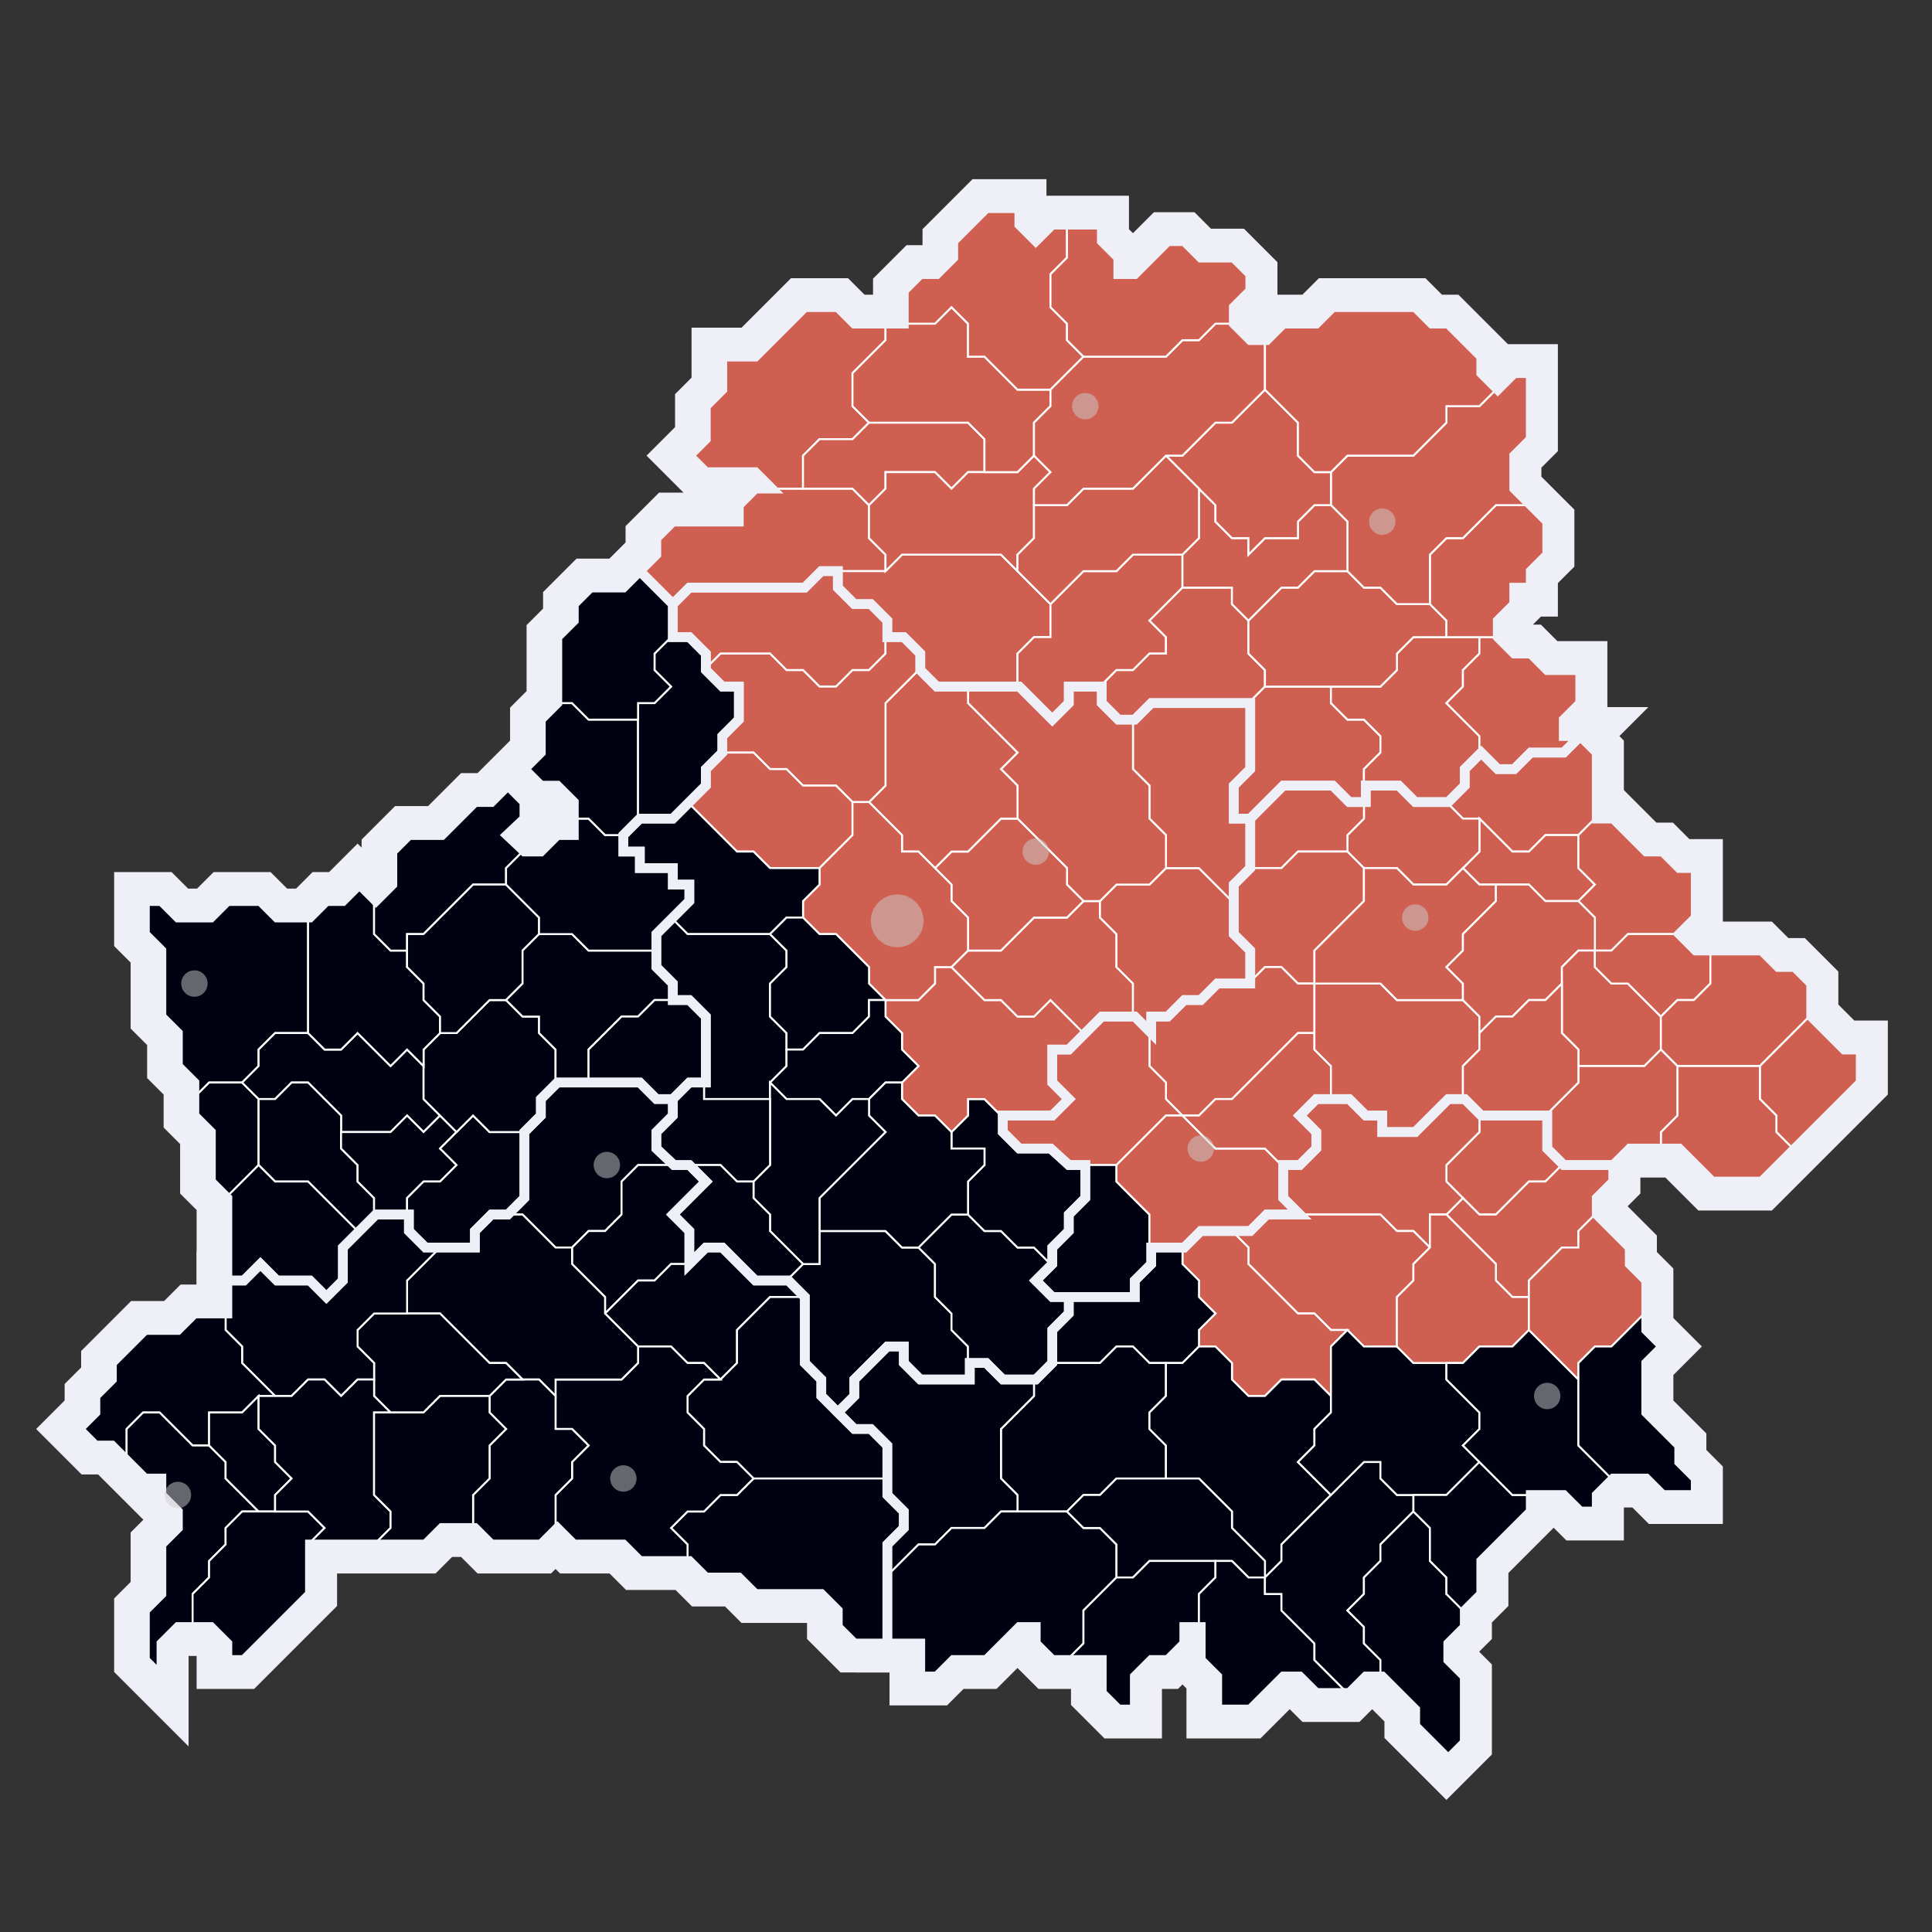 <?xml version="1.0" encoding="utf-8"?>
<!-- Generator: Adobe Illustrator 16.0.0, SVG Export Plug-In . SVG Version: 6.00 Build 0)  -->
<!DOCTYPE svg PUBLIC "-//W3C//DTD SVG 1.1//EN" "http://www.w3.org/Graphics/SVG/1.1/DTD/svg11.dtd">
<svg version="1.1" id="Belarus" xmlns="http://www.w3.org/2000/svg" xmlns:xlink="http://www.w3.org/1999/xlink" x="0px" y="0px"
	 width="1000px" height="1000px" viewBox="0 0 1000 1000" enable-background="new 0 0 1000 1000" xml:space="preserve">
<rect x="0" y="0" width="1000" height="1000" fill="#333333" stroke="none"/>
<g id="regions">
	<polygon id="hrodnenskaia-voblasts" fill="none" stroke="#EFEFF8" stroke-width="30" points="372.944,355.388 364.405,346.849 
		364.405,338.31 355.867,329.771 347.327,329.771 347.327,312.692 330.249,295.614 321.71,304.153 304.632,304.153 296.093,312.692 
		296.093,321.231 287.554,329.771 287.554,363.927 279.015,372.466 279.015,389.544 270.476,398.083 279.015,406.622 
		287.554,406.622 296.093,415.161 296.093,423.7 296.093,432.239 287.554,432.239 279.015,440.778 270.476,440.778 261.424,432.239 
		270.476,423.7 270.476,415.161 261.937,406.622 253.397,415.161 244.858,415.161 227.78,432.239 210.702,432.239 202.163,440.778 
		202.163,457.857 193.624,466.396 185.085,457.857 176.546,466.396 168.007,466.396 159.468,474.935 142.39,474.935 
		133.851,466.396 116.772,466.396 108.233,474.935 91.155,474.935 82.616,466.396 74.077,466.396 74.077,483.474 82.616,492.013 
		82.616,526.169 91.155,534.708 91.155,551.786 99.694,560.325 99.694,568.864 99.694,577.403 108.233,585.942 108.233,611.56 
		116.772,620.099 116.772,662.794 125.312,662.794 133.851,654.255 142.39,662.794 159.468,662.794 168.007,671.333 
		176.546,662.794 176.546,645.716 185.085,637.177 193.624,628.638 210.702,628.638 210.702,637.177 219.241,645.716 
		244.858,645.716 244.858,637.177 253.397,628.638 261.937,628.638 270.476,620.099 270.476,585.942 279.015,577.403 
		279.015,568.864 287.554,560.325 304.632,560.325 330.249,560.325 338.788,568.864 347.327,568.864 355.867,560.325 
		364.405,560.325 364.405,526.169 355.867,517.63 347.327,517.63 347.327,509.091 338.788,500.552 338.788,492.013 338.788,483.474 
		355.867,466.396 355.867,457.857 347.327,457.857 347.327,449.317 330.249,449.317 330.249,440.778 321.71,440.778 321.71,432.239 
		330.249,423.7 347.327,423.7 364.405,406.622 364.405,398.083 372.944,389.544 372.944,381.005 381.483,372.466 381.483,355.388 	
		"/>
	<polygon id="vitsebskaia-voblasts" fill="none" stroke="#EFEFF8" stroke-width="30" points="816.976,363.927 816.976,346.849 
		799.897,346.849 791.358,338.31 782.819,338.31 774.28,329.771 774.28,321.231 782.819,312.692 782.819,304.153 791.358,304.153 
		791.358,295.614 799.897,287.075 799.897,269.997 791.358,261.458 782.819,252.919 782.819,235.84 791.358,227.301 
		791.358,193.145 782.819,193.145 774.28,201.685 765.742,193.145 765.742,184.606 748.664,167.528 740.125,167.528 
		731.586,158.989 688.89,158.989 680.352,167.528 663.273,167.528 654.734,176.067 646.195,176.067 637.656,167.528 
		637.656,158.989 646.195,150.45 646.195,141.911 637.656,133.372 620.577,133.372 612.038,124.833 603.499,124.833 
		586.422,141.911 577.883,141.911 577.883,133.372 569.344,124.833 569.344,116.294 552.265,116.294 543.726,116.294 
		535.186,124.833 526.646,116.294 526.646,107.755 509.569,107.755 492.492,124.833 492.492,133.372 483.953,141.911 
		475.414,141.911 466.875,150.45 466.875,167.528 458.335,167.528 441.257,167.528 432.718,158.989 415.64,158.989 390.022,184.606 
		372.944,184.606 372.944,201.685 364.405,210.224 364.405,227.301 355.867,235.84 364.405,244.379 390.022,244.379 
		398.562,252.919 390.022,252.919 381.483,261.458 381.483,269.997 347.327,269.997 338.788,278.536 338.788,287.075 
		330.249,295.614 347.327,312.692 355.867,304.153 415.64,304.153 424.179,295.614 432.718,295.614 432.718,304.153 
		441.257,312.692 449.796,312.692 458.335,321.231 458.335,329.771 466.875,329.771 475.414,338.31 475.414,346.849 
		483.953,355.388 526.646,355.388 543.726,372.466 552.265,363.927 552.265,355.388 569.344,355.388 569.344,363.927 
		577.883,372.466 586.422,372.466 594.961,363.927 646.195,363.927 646.195,398.083 637.656,406.622 637.656,423.7 646.195,423.7 
		663.273,406.622 688.89,406.622 697.429,415.161 705.968,415.161 705.968,406.622 723.046,406.622 731.586,415.161 
		748.664,415.161 757.203,406.622 757.203,398.083 765.742,389.544 774.28,398.083 782.819,398.083 791.358,389.544 
		808.437,389.544 816.976,381.005 808.437,381.005 808.437,372.466 	"/>
	<polygon id="mahiliouskaia-voblasts" fill="none" stroke="#EFEFF8" stroke-width="30" points="953.601,543.247 936.523,526.169 
		936.523,509.091 927.983,500.552 919.445,500.552 910.905,492.013 885.288,492.013 876.749,492.013 868.21,483.474 
		876.749,474.935 876.749,449.317 868.21,449.317 859.671,440.778 851.133,440.778 834.054,423.7 825.516,423.7 825.516,415.161 
		825.516,389.544 816.976,381.005 808.437,389.544 791.358,389.544 782.819,398.083 774.28,398.083 765.742,389.544 
		757.203,398.083 757.203,406.622 748.664,415.161 731.586,415.161 723.046,406.622 705.968,406.622 705.968,415.161 
		697.429,415.161 688.89,406.622 663.273,406.622 646.195,423.7 646.195,449.317 637.656,457.857 637.656,483.474 646.195,492.013 
		646.195,509.091 629.116,509.091 620.577,517.63 612.038,517.63 603.499,526.169 594.961,526.169 594.961,534.708 586.422,526.169 
		569.344,526.169 552.265,543.247 543.726,543.247 543.726,560.325 552.265,568.864 543.726,577.403 518.107,577.403 
		518.107,585.942 526.646,594.481 542.872,594.481 552.265,603.021 560.804,603.021 560.804,620.099 552.265,628.638 
		552.265,637.177 543.726,645.716 543.726,654.255 535.186,662.794 543.726,671.333 586.422,671.333 586.422,662.794 
		594.961,654.255 594.961,645.716 612.038,645.716 620.577,637.177 646.195,637.177 654.734,628.638 671.813,628.638 
		663.273,620.099 663.273,603.021 671.813,603.021 680.352,594.481 680.352,585.942 671.813,577.403 680.352,568.864 
		688.89,568.864 697.429,568.864 705.968,577.403 714.507,577.403 714.507,585.942 731.586,585.942 748.664,568.864 
		757.203,568.864 765.742,577.403 799.897,577.403 799.897,594.481 808.437,603.021 834.054,603.021 842.594,594.481 
		859.671,594.481 868.21,594.481 885.288,611.56 910.905,611.56 927.983,594.481 962.14,560.325 962.14,543.247 	"/>
	<polygon id="homelskaia-voblasts" fill="none" stroke="#EFEFF8" stroke-width="30" points="868.21,756.724 868.21,748.185 
		851.133,731.105 851.133,705.489 859.671,696.95 851.133,688.411 851.133,679.872 851.133,662.794 842.594,654.255 
		842.594,645.716 825.516,628.638 825.516,620.099 834.054,611.56 834.054,603.021 808.437,603.021 799.897,594.481 
		799.897,577.403 765.742,577.403 757.203,568.864 748.664,568.864 731.586,585.942 714.507,585.942 714.507,577.403 
		705.968,577.403 697.429,568.864 680.352,568.864 671.813,577.403 680.352,585.942 680.352,594.481 671.813,603.021 
		663.273,603.021 663.273,620.099 671.813,628.638 654.734,628.638 646.195,637.177 637.656,637.177 620.577,637.177 
		612.038,645.716 594.961,645.716 594.961,654.255 586.422,662.794 586.422,671.333 552.265,671.333 552.265,679.872 
		543.726,688.411 543.726,705.489 535.186,714.028 518.107,714.028 509.569,705.489 501.03,705.489 501.03,714.028 475.414,714.028 
		466.875,705.489 466.875,696.95 458.335,696.95 441.257,714.028 441.257,722.567 432.718,731.105 441.257,739.646 449.796,739.646 
		458.335,748.185 458.335,773.802 466.875,782.341 466.875,790.88 458.335,799.419 458.335,816.496 458.335,850.653 
		475.414,850.653 475.414,867.731 483.953,867.731 492.492,859.192 509.569,859.192 526.646,842.114 535.186,842.114 
		535.186,850.653 543.726,859.192 552.265,859.192 569.344,859.192 569.344,876.271 577.883,884.81 586.422,884.81 586.422,867.731 
		594.961,859.192 603.499,859.192 612.038,850.653 612.038,842.114 620.577,842.114 620.577,859.192 629.116,867.731 
		629.116,884.81 646.195,884.81 663.273,867.731 671.813,867.731 680.352,876.271 697.429,876.271 705.968,867.731 714.507,867.731 
		731.586,884.81 731.586,893.349 748.664,910.427 757.203,901.887 757.203,867.731 748.664,859.192 748.664,850.653 
		757.203,842.114 757.203,833.575 765.742,825.035 765.742,807.958 791.358,782.341 791.358,773.802 808.437,773.802 
		816.976,782.341 825.516,782.341 825.516,773.802 834.054,765.263 851.133,765.263 859.671,773.802 876.749,773.802 
		876.749,765.263 	"/>
	<polygon id="minskaia-voblasts" fill="none" stroke="#EFEFF8" stroke-width="30" points="646.195,398.083 646.195,363.927 
		594.961,363.927 586.422,372.466 577.883,372.466 569.344,363.927 569.344,355.388 552.265,355.388 552.265,363.927 
		543.726,372.466 526.646,355.388 501.03,355.388 483.953,355.388 475.414,346.849 475.414,338.31 466.875,329.771 458.335,329.771 
		458.335,321.231 449.796,312.692 441.257,312.692 432.718,304.153 432.718,295.614 424.179,295.614 415.64,304.153 
		355.867,304.153 347.327,312.692 347.327,329.771 355.867,329.771 364.405,338.31 364.405,346.849 372.944,355.388 
		381.483,355.388 381.483,372.466 372.944,381.005 372.944,389.544 364.405,398.083 364.405,406.622 355.867,415.161 347.327,423.7 
		330.249,423.7 321.71,432.239 321.71,440.778 330.249,440.778 330.249,449.317 347.327,449.317 347.327,457.857 355.867,457.857 
		355.867,466.396 347.327,474.935 338.788,483.474 338.788,500.552 347.327,509.091 347.327,517.63 355.867,517.63 364.405,526.169 
		364.405,560.325 355.867,560.325 347.327,568.864 347.327,577.403 338.788,585.942 338.788,594.481 347.839,603.021 
		355.867,603.021 364.405,611.56 347.327,628.638 355.867,637.177 355.867,654.255 364.405,645.716 372.944,645.716 
		390.022,662.794 407.101,662.794 415.64,671.333 415.64,705.489 424.179,714.028 424.179,722.567 432.718,731.105 441.257,722.567 
		441.257,714.028 458.335,696.95 466.875,696.95 466.875,705.489 475.414,714.028 501.03,714.028 501.03,705.489 509.569,705.489 
		518.107,714.028 535.186,714.028 543.726,705.489 543.726,688.411 552.265,679.872 552.265,671.333 543.726,671.333 
		535.186,662.794 543.726,654.255 543.726,645.716 552.265,637.177 552.265,628.638 560.804,620.099 560.804,603.021 
		552.265,603.021 542.872,594.481 526.646,594.481 518.107,585.942 518.107,577.403 543.726,577.403 552.265,568.864 
		543.726,560.325 543.726,543.247 552.265,543.247 560.804,534.708 569.344,526.169 586.422,526.169 594.961,534.708 
		594.961,526.169 603.499,526.169 612.038,517.63 620.577,517.63 629.116,509.091 646.195,509.091 646.195,492.013 637.656,483.474 
		637.656,466.396 637.656,457.857 646.195,449.317 646.195,423.7 637.656,423.7 637.656,406.622 	"/>
	<polygon id="brestskaia-voblasts" fill="none" stroke="#EFEFF8" stroke-width="30" points="458.335,773.802 458.335,765.263 
		458.335,748.185 449.796,739.646 441.257,739.646 432.718,731.105 424.179,722.567 424.179,714.028 415.64,705.489 415.64,671.333 
		407.101,662.794 390.022,662.794 372.944,645.716 364.405,645.716 355.867,654.255 355.867,637.177 347.327,628.638 
		364.405,611.56 355.867,603.021 347.839,603.021 338.788,594.481 338.788,585.942 347.327,577.403 347.327,568.864 
		338.788,568.864 330.249,560.325 304.632,560.325 287.554,560.325 279.015,568.864 279.015,577.403 270.476,585.942 
		270.476,620.099 261.937,628.638 253.397,628.638 244.858,637.177 244.858,645.716 227.78,645.716 219.241,645.716 
		210.702,637.177 210.702,628.638 193.624,628.638 185.085,637.177 176.546,645.716 176.546,662.794 168.007,671.333 
		159.468,662.794 142.39,662.794 133.851,654.255 125.312,662.794 116.772,662.794 116.772,679.872 99.694,679.872 91.155,688.411 
		74.077,688.411 57,705.489 57,714.028 48.46,722.567 48.46,731.105 39.921,739.646 48.46,748.185 57,748.185 65.538,756.724 
		74.077,765.263 82.616,765.263 82.616,773.802 91.155,782.341 91.155,790.88 82.616,799.419 82.616,825.035 74.077,833.575 
		74.077,859.192 82.616,867.731 82.616,850.653 91.155,842.114 99.694,842.114 108.233,842.114 116.772,850.653 116.772,859.192 
		125.312,859.192 133.851,850.653 159.468,825.035 159.468,799.419 193.624,799.419 219.241,799.419 227.78,790.88 244.858,790.88 
		253.397,799.419 279.015,799.419 287.554,790.88 296.093,799.419 321.71,799.419 330.249,807.958 355.867,807.958 364.405,816.496 
		381.483,816.496 390.022,825.035 424.179,825.035 432.718,833.575 432.718,842.114 441.257,850.653 458.335,850.653 
		458.335,816.496 458.335,799.419 466.875,790.88 466.875,782.341 	"/>
</g>
<g id="subregions">
	<g id="hrodnenskaia-voblasts-subregions">
		<polygon id="hrodzenski-raion" fill="#000111" stroke="#FFFFFF" points="159.468,534.708 142.39,534.708 133.851,543.247 
			133.851,551.786 125.312,560.325 108.233,560.325 99.694,568.864 99.694,560.325 91.155,551.786 91.155,534.708 82.616,526.169 
			82.616,492.013 74.077,483.474 74.077,466.396 82.616,466.396 91.155,474.935 108.233,474.935 116.772,466.396 133.851,466.396 
			142.39,474.935 159.468,474.935 		"/>
		<polygon id="berastavitski-raion" fill="#000111" stroke="#FFFFFF" points="99.694,568.864 99.694,577.403 108.233,585.942 
			108.233,611.56 116.772,620.099 133.851,603.021 133.851,568.864 125.312,560.325 108.233,560.325 		"/>
		<polygon id="mastouski-raion" fill="#000111" stroke="#FFFFFF" points="133.851,568.864 142.39,568.864 150.929,560.325 
			159.468,560.325 176.546,577.403 176.546,585.942 202.163,585.942 210.702,577.403 219.241,585.942 227.78,577.403 
			219.241,568.864 219.241,551.786 210.702,543.247 202.163,551.786 185.085,534.708 176.546,543.247 168.007,543.247 
			159.468,534.708 142.39,534.708 133.851,543.247 133.851,551.786 125.312,560.325 		"/>
		<polygon id="vaukavyski-raion" fill="#000111" stroke="#FFFFFF" points="176.546,594.481 185.085,603.021 185.085,611.56 
			193.624,620.099 193.624,628.638 185.085,637.177 159.468,611.56 142.39,611.56 133.851,603.021 133.851,568.864 142.39,568.864 
			150.929,560.325 159.468,560.325 176.546,577.403 		"/>
		<polygon id="zelvenski-raion" fill="#000111" stroke="#FFFFFF" points="227.78,577.403 236.319,585.942 227.78,594.481 
			236.319,603.021 227.78,611.56 219.241,611.56 210.702,620.099 210.702,628.638 193.624,628.638 193.624,620.099 185.085,611.56 
			185.085,603.021 176.546,594.481 176.546,585.942 202.163,585.942 210.702,577.403 219.241,585.942 		"/>
		<polygon id="svislatski-raion" fill="#000111" stroke="#FFFFFF" points="116.772,620.099 116.772,662.794 125.312,662.794 
			133.851,654.255 142.39,662.794 159.468,662.794 168.007,671.333 176.546,662.794 176.546,645.716 185.085,637.177 
			159.468,611.56 142.39,611.56 133.851,603.021 		"/>
		<polygon id="slonimski-raion" fill="#000111" stroke="#FFFFFF" points="210.702,628.638 210.702,637.177 219.241,645.716 
			244.858,645.716 244.858,637.177 253.397,628.638 261.937,628.638 270.476,620.099 270.476,585.942 253.397,585.942 
			244.858,577.403 236.319,585.942 227.78,594.481 236.319,603.021 227.78,611.56 219.241,611.56 210.702,620.099 		"/>
		<polygon id="dziatlauski-raion" fill="#000111" stroke="#FFFFFF" points="270.476,585.942 279.015,577.403 279.015,568.864 
			287.554,560.325 287.554,543.247 279.015,534.708 279.015,526.169 270.476,526.169 261.937,517.63 253.397,517.63 
			236.319,534.708 227.78,534.708 219.241,543.247 219.241,551.786 219.241,568.864 227.78,577.403 236.319,585.942 
			244.858,577.403 253.397,585.942 		"/>
		<polygon id="shchuchynski-raion" fill="#000111" stroke="#FFFFFF" points="227.78,534.708 227.78,526.169 219.241,517.63 
			219.241,509.091 210.702,500.552 210.702,492.013 202.163,492.013 193.624,483.474 193.624,466.396 185.085,457.857 
			176.546,466.396 168.007,466.396 159.468,474.935 159.468,534.708 168.007,543.247 176.546,543.247 185.085,534.708 
			202.163,551.786 210.702,543.247 219.241,551.786 219.241,543.247 		"/>
		<polygon id="voranauski-raion" fill="#000111" stroke="#FFFFFF" points="193.624,466.396 202.163,457.857 202.163,440.778 
			210.702,432.239 227.78,432.239 244.858,415.161 253.397,415.161 261.937,406.622 270.476,415.161 270.476,423.7 261.424,432.239 
			270.476,440.778 261.937,449.317 261.937,457.857 244.858,457.857 219.241,483.474 210.702,483.474 210.702,492.013 
			202.163,492.013 193.624,483.474 		"/>
		<polygon id="lidski-raion" fill="#000111" stroke="#FFFFFF" points="261.937,517.63 270.476,509.091 270.476,492.013 
			279.015,483.474 279.015,474.935 261.937,457.857 244.858,457.857 219.241,483.474 210.702,483.474 210.702,492.013 
			210.702,500.552 219.241,509.091 219.241,517.63 227.78,526.169 227.78,534.708 236.319,534.708 253.397,517.63 		"/>
		<polygon id="navagrudski-raion" fill="#000111" stroke="#FFFFFF" points="287.554,560.325 304.632,560.325 304.632,543.247 
			321.71,526.169 330.249,526.169 338.788,517.63 347.327,517.63 347.327,509.091 338.788,500.552 338.788,492.013 330.249,492.013 
			304.632,492.013 296.093,483.474 279.015,483.474 270.476,492.013 270.476,509.091 261.937,517.63 270.476,526.169 
			279.015,526.169 279.015,534.708 287.554,543.247 		"/>
		<polygon id="karelitski-raion" fill="#000111" stroke="#FFFFFF" points="304.632,560.325 330.249,560.325 338.788,568.864 
			347.327,568.864 355.867,560.325 364.405,560.325 364.405,526.169 355.867,517.63 347.327,517.63 338.788,517.63 330.249,526.169 
			321.71,526.169 304.632,543.247 		"/>
		<polygon id="iueuski-raion" fill="#000111" stroke="#FFFFFF" points="270.476,440.778 279.015,440.778 287.554,432.239 
			296.093,432.239 296.093,423.7 304.632,423.7 313.171,432.239 321.71,432.239 321.71,440.778 330.249,440.778 330.249,449.317 
			347.327,449.317 347.327,457.857 355.867,457.857 355.867,466.396 338.788,483.474 338.788,492.013 304.632,492.013 
			296.093,483.474 279.015,483.474 279.015,474.935 261.937,457.857 261.937,449.317 		"/>
		<polygon id="ashmianski-raion" fill="#000111" stroke="#FFFFFF" points="321.71,432.239 330.249,423.7 330.249,372.466 
			304.632,372.466 296.093,363.927 287.554,363.927 279.015,372.466 279.015,389.544 270.476,398.083 279.015,406.622 
			287.554,406.622 296.093,415.161 296.093,423.7 304.632,423.7 313.171,432.239 		"/>
		<polygon id="smargonski-raion" fill="#000111" stroke="#FFFFFF" points="330.249,423.7 347.327,423.7 364.405,406.622 
			364.405,398.083 372.944,389.544 372.944,381.005 381.483,372.466 381.483,355.388 372.944,355.388 364.405,346.849 
			364.405,338.31 355.867,329.771 347.327,329.771 338.788,338.31 338.788,346.849 347.327,355.388 338.788,363.927 
			330.249,363.927 330.249,372.466 		"/>
		<polygon id="astravetski-raion" fill="#000111" stroke="#FFFFFF" points="347.327,329.771 347.327,312.692 330.249,295.614 
			321.71,304.153 304.632,304.153 296.093,312.692 296.093,321.231 287.554,329.771 287.554,363.927 296.093,363.927 
			304.632,372.466 330.249,372.466 330.249,363.927 338.788,363.927 347.327,355.388 338.788,346.849 338.788,338.31 		"/>
	</g>
	<g id="vitsebskaia-voblasts-subregions">
		<polygon id="pastauski-raion" fill="#CF6051" stroke="#FFFFFF" points="330.249,295.614 338.788,287.075 338.788,278.536 
			347.327,269.997 381.483,269.997 381.483,261.458 390.022,252.919 441.257,252.919 449.796,261.458 449.796,278.536 
			458.335,287.075 458.335,295.614 432.718,295.614 424.179,295.614 415.64,304.153 355.867,304.153 347.327,312.692 		"/>
		<polygon id="braslauski-raion" fill="#CF6051" stroke="#FFFFFF" points="398.562,252.919 390.022,244.379 364.405,244.379 
			355.867,235.84 364.405,227.301 364.405,210.224 372.944,201.685 372.944,184.606 390.022,184.606 415.64,158.989 
			432.718,158.989 441.257,167.528 458.335,167.528 458.335,176.067 441.257,193.145 441.257,210.224 449.796,218.763 
			441.257,227.301 424.179,227.301 415.64,235.84 415.64,252.919 		"/>
		<polygon id="sharkaushchynski-raion" fill="#CF6051" stroke="#FFFFFF" points="449.796,218.763 501.03,218.763 509.569,227.301 
			509.569,244.379 501.03,244.379 492.492,252.919 483.953,244.379 458.335,244.379 458.335,252.919 449.796,261.458 
			441.257,252.919 415.64,252.919 415.64,235.84 424.179,227.301 441.257,227.301 		"/>
		<polygon id="dokshytski-raion" fill="#CF6051" stroke="#FFFFFF" points="432.718,295.614 432.718,304.153 441.257,312.692 
			449.796,312.692 458.335,321.231 458.335,329.771 466.875,329.771 475.414,338.31 475.414,346.849 483.953,355.388 
			526.646,355.388 526.646,338.31 535.186,329.771 543.726,329.771 543.726,312.692 518.107,287.075 466.875,287.075 
			458.335,295.614 		"/>
		<polygon id="hlybotski-raion" fill="#CF6051" stroke="#FFFFFF" points="526.646,295.614 526.646,287.075 535.186,278.536 
			535.186,252.919 543.726,244.379 535.186,235.84 526.646,244.379 509.569,244.379 501.03,244.379 492.492,252.919 
			483.953,244.379 458.335,244.379 458.335,252.919 449.796,261.458 449.796,278.536 458.335,287.075 458.335,295.614 
			466.875,287.075 518.107,287.075 		"/>
		<polygon id="miorski-raion" fill="#CF6051" stroke="#FFFFFF" points="535.186,235.84 535.186,218.763 543.726,210.224 
			543.726,201.685 526.646,201.685 509.569,184.606 501.03,184.606 501.03,167.528 492.492,158.989 483.953,167.528 
			466.875,167.528 466.875,167.528 458.335,167.528 458.335,176.067 441.257,193.145 441.257,210.224 449.796,218.763 
			501.03,218.763 509.569,227.301 509.569,244.379 526.646,244.379 		"/>
		<polygon id="verhniadzvinski-raion" fill="#CF6051" stroke="#FFFFFF" points="501.03,184.606 509.569,184.606 526.646,201.685 
			543.726,201.685 560.804,184.606 552.265,176.067 552.265,167.528 543.726,158.989 543.726,141.911 552.265,133.372 
			552.265,116.294 543.726,116.294 535.186,124.833 526.646,116.294 526.646,107.755 509.569,107.755 492.492,124.833 
			492.492,133.372 483.953,141.911 475.414,141.911 466.875,150.45 466.875,167.528 483.953,167.528 492.492,158.989 
			501.03,167.528 		"/>
		<polygon id="lepelski-raion" fill="#CF6051" stroke="#FFFFFF" points="526.646,355.388 543.726,372.466 552.265,363.927 
			552.265,355.388 569.344,355.388 577.883,346.849 586.422,346.849 594.961,338.31 603.499,338.31 603.499,329.771 
			594.961,321.231 612.038,304.153 612.038,287.075 594.961,287.075 586.422,287.075 577.883,295.614 560.804,295.614 
			543.726,312.692 543.726,329.771 535.186,329.771 526.646,338.31 		"/>
		<polygon id="chashnitski-raion" fill="#CF6051" stroke="#FFFFFF" points="569.344,355.388 569.344,363.927 577.883,372.466 
			586.422,372.466 594.961,363.927 646.195,363.927 654.734,355.388 654.734,346.849 646.195,338.31 646.195,321.231 
			637.656,312.692 637.656,304.153 612.038,304.153 594.961,321.231 603.499,329.771 603.499,338.31 594.961,338.31 
			586.422,346.849 577.883,346.849 		"/>
		<polygon id="talachynski-raion" fill="#CF6051" stroke="#FFFFFF" points="646.195,363.927 646.195,398.083 637.656,406.622 
			637.656,423.7 646.195,423.7 663.273,406.622 688.89,406.622 697.429,415.161 705.968,415.161 705.968,398.083 714.507,389.544 
			714.507,381.005 705.968,372.466 697.429,372.466 688.89,363.927 688.89,355.388 654.734,355.388 		"/>
		<polygon id="arshanski-raion" fill="#CF6051" stroke="#FFFFFF" points="705.968,406.622 723.046,406.622 731.586,415.161 
			748.664,415.161 757.203,406.622 757.203,398.083 765.742,389.544 765.742,381.005 748.664,363.927 757.203,355.388 
			757.203,346.849 765.742,338.31 765.742,329.771 748.664,329.771 731.586,329.771 723.046,338.31 723.046,346.849 
			714.507,355.388 688.89,355.388 688.89,363.927 697.429,372.466 705.968,372.466 714.507,381.005 714.507,389.544 
			705.968,398.083 		"/>
		<polygon id="dubrovenski-raion" fill="#CF6051" stroke="#FFFFFF" points="765.742,389.544 774.28,398.083 782.819,398.083 
			791.358,389.544 808.437,389.544 816.976,381.005 808.437,381.005 808.437,372.466 816.976,363.927 816.976,346.849 
			799.897,346.849 791.358,338.31 782.819,338.31 774.28,329.771 765.742,329.771 765.742,338.31 757.203,346.849 757.203,355.388 
			748.664,363.927 765.742,381.005 		"/>
		<polygon id="sennenski-raion" fill="#CF6051" stroke="#FFFFFF" points="646.195,321.231 663.273,304.153 671.813,304.153 
			680.352,295.614 697.429,295.614 705.968,304.153 714.507,304.153 723.046,312.692 740.125,312.692 748.664,321.231 
			748.664,329.771 731.586,329.771 723.046,338.31 723.046,346.849 714.507,355.388 688.89,355.388 654.734,355.388 
			654.734,346.849 646.195,338.31 		"/>
		<polygon id="lioznenski-raion" fill="#CF6051" stroke="#FFFFFF" points="774.28,329.771 774.28,321.231 782.819,312.692 
			782.819,304.153 791.358,304.153 791.358,295.614 799.897,287.075 799.897,269.997 791.358,261.458 774.28,261.458 
			757.203,278.536 748.664,278.536 740.125,287.075 740.125,312.692 748.664,321.231 748.664,329.771 		"/>
		<polygon id="vitsebski-raion" fill="#CF6051" stroke="#FFFFFF" points="791.358,261.458 782.819,252.919 782.819,235.84 
			791.358,227.301 791.358,193.145 782.819,193.145 774.28,201.685 765.742,210.224 748.664,210.224 748.664,218.763 
			731.586,235.84 697.429,235.84 688.89,244.379 688.89,261.458 697.429,269.997 697.429,295.614 705.968,304.153 714.507,304.153 
			723.046,312.692 740.125,312.692 740.125,287.075 748.664,278.536 757.203,278.536 774.28,261.458 		"/>
		<polygon id="beshankovitski-raion" fill="#CF6051" stroke="#FFFFFF" points="688.89,261.458 680.352,261.458 671.813,269.997 
			671.813,278.536 654.734,278.536 646.195,287.075 646.195,278.536 637.656,278.536 629.116,269.997 629.116,261.458 
			620.577,252.919 620.577,278.536 612.038,287.075 612.038,304.153 637.656,304.153 637.656,312.692 646.195,321.231 
			663.273,304.153 671.813,304.153 680.352,295.614 697.429,295.614 697.429,269.997 		"/>
		<polygon id="shumilinski-raion" fill="#CF6051" stroke="#FFFFFF" points="688.89,244.379 680.352,244.379 671.813,235.84 
			671.813,218.763 654.734,201.685 637.656,218.763 629.116,218.763 612.038,235.84 603.499,235.84 620.577,252.919 
			629.116,261.458 629.116,269.997 637.656,278.536 646.195,278.536 646.195,287.075 654.734,278.536 671.813,278.536 
			671.813,269.997 680.352,261.458 688.89,261.458 		"/>
		<polygon id="ushatski-raion" fill="#CF6051" stroke="#FFFFFF" points="603.499,235.84 586.422,252.919 560.804,252.919 
			552.265,261.458 535.186,261.458 535.186,278.536 526.646,287.075 526.646,295.614 543.726,312.692 560.804,295.614 
			577.883,295.614 586.422,287.075 612.038,287.075 620.577,278.536 620.577,252.919 		"/>
		<polygon id="polatski-raion" fill="#CF6051" stroke="#FFFFFF" points="654.734,201.685 654.734,176.067 646.195,176.067 
			637.656,167.528 629.116,167.528 620.577,176.067 612.038,176.067 603.499,184.606 560.804,184.606 543.726,201.685 
			543.726,210.224 535.186,218.763 535.186,235.84 543.726,244.379 535.186,252.919 535.186,261.458 552.265,261.458 
			560.804,252.919 586.422,252.919 603.499,235.84 612.038,235.84 629.116,218.763 637.656,218.763 		"/>
		<polygon id="haradotski-raion" fill="#CF6051" stroke="#FFFFFF" points="774.28,201.685 765.742,193.145 765.742,184.606 
			748.664,167.528 740.125,167.528 731.586,158.989 688.89,158.989 680.352,167.528 663.273,167.528 654.734,176.067 
			654.734,201.685 671.813,218.763 671.813,235.84 680.352,244.379 688.89,244.379 697.429,235.84 731.586,235.84 748.664,218.763 
			748.664,210.224 765.742,210.224 		"/>
		<polygon id="rasonski-raion" fill="#CF6051" stroke="#FFFFFF" points="637.656,167.528 637.656,158.989 646.195,150.45 
			646.195,141.911 637.656,133.372 620.577,133.372 612.038,124.833 603.499,124.833 586.422,141.911 577.883,141.911 
			577.883,133.372 569.344,124.833 569.344,116.294 552.265,116.294 552.265,133.372 543.726,141.911 543.726,158.989 
			552.265,167.528 552.265,176.067 560.804,184.606 603.499,184.606 612.038,176.067 620.577,176.067 629.116,167.528 		"/>
	</g>
	<g id="mahiliouskaia-voblasts-subregions">
		<polygon id="horatski-raion" fill="#CF6051" stroke="#FFFFFF" points="816.976,381.005 825.516,389.544 825.516,415.161 
			825.516,423.7 816.976,432.239 799.897,432.239 791.358,440.778 782.819,440.778 774.28,432.239 765.742,423.7 757.203,423.7 
			748.664,415.161 757.203,406.622 757.203,398.083 765.742,389.544 774.28,398.083 782.819,398.083 791.358,389.544 
			808.437,389.544 		"/>
		<polygon id="drybinski-raion" fill="#CF6051" stroke="#FFFFFF" points="816.976,432.239 816.976,449.317 825.516,457.857 
			816.976,466.396 799.897,466.396 791.358,457.857 765.742,457.857 757.203,449.317 765.742,440.778 765.742,423.7 
			782.819,440.778 791.358,440.778 799.897,432.239 		"/>
		<polygon id="mstsislauski-raion" fill="#CF6051" stroke="#FFFFFF" points="816.976,466.396 825.516,474.935 825.516,492.013 
			834.054,492.013 842.594,483.474 868.21,483.474 876.749,474.935 876.749,449.317 868.21,449.317 859.671,440.778 
			851.133,440.778 834.054,423.7 825.516,423.7 816.976,432.239 816.976,449.317 825.516,457.857 		"/>
		<polygon id="shklouski-raion" fill="#CF6051" stroke="#FFFFFF" points="705.968,415.161 705.968,423.7 697.429,432.239 
			697.429,440.778 705.968,449.317 723.046,449.317 731.586,457.857 748.664,457.857 757.203,449.317 765.742,440.778 
			765.742,423.7 757.203,423.7 748.664,415.161 731.586,415.161 723.046,406.622 705.968,406.622 		"/>
		<polygon id="kruhlianski-raion" fill="#CF6051" stroke="#FFFFFF" points="697.429,440.778 671.813,440.778 663.273,449.317 
			646.195,449.317 646.195,423.7 663.273,406.622 688.89,406.622 697.429,415.161 705.968,415.161 705.968,423.7 697.429,432.239 		
			"/>
		<polygon id="bialynitski-raion" fill="#CF6051" stroke="#FFFFFF" points="646.195,449.317 637.656,457.857 637.656,483.474 
			646.195,492.013 646.195,509.091 654.734,500.552 663.273,500.552 671.813,509.091 680.352,509.091 680.352,492.013 
			705.968,466.396 705.968,449.317 697.429,440.778 671.813,440.778 663.273,449.317 		"/>
		<polygon id="klichauski-raion" fill="#CF6051" stroke="#FFFFFF" points="646.195,509.091 629.116,509.091 620.577,517.63 
			612.038,517.63 603.499,526.169 594.961,526.169 594.961,551.786 603.499,560.325 603.499,568.864 612.038,577.403 
			620.577,577.403 629.116,568.864 637.656,568.864 671.813,534.708 680.352,534.708 680.352,509.091 671.813,509.091 
			663.273,500.552 654.734,500.552 		"/>
		<polygon id="asipovitski-raion" fill="#CF6051" stroke="#FFFFFF" points="594.961,551.786 594.961,534.708 586.422,526.169 
			569.344,526.169 552.265,543.247 543.726,543.247 543.726,560.325 552.265,568.864 543.726,577.403 518.107,577.403 
			518.107,585.942 526.646,594.481 542.872,594.481 552.265,603.021 577.883,603.021 603.499,577.403 612.038,577.403 
			603.499,568.864 603.499,560.325 		"/>
		<polygon id="hluski-raion" fill="#000111" stroke="#FFFFFF" points="560.804,603.021 560.804,620.099 552.265,628.638 
			552.265,637.177 543.726,645.716 543.726,654.255 535.186,662.794 543.726,671.333 586.422,671.333 586.422,662.794 
			594.961,654.255 594.961,645.716 594.961,628.638 577.883,611.56 577.883,603.021 		"/>
		<polygon id="babruiski-raion" fill="#CF6051" stroke="#FFFFFF" points="594.961,645.716 612.038,645.716 620.577,637.177 
			646.195,637.177 654.734,628.638 671.813,628.638 663.273,620.099 663.273,603.021 654.734,594.481 629.116,594.481 
			612.038,577.403 603.499,577.403 577.883,603.021 577.883,611.56 594.961,628.638 		"/>
		<polygon id="kirauski-raion" fill="#CF6051" stroke="#FFFFFF" points="663.273,603.021 671.813,603.021 680.352,594.481 
			680.352,585.942 671.813,577.403 680.352,568.864 688.89,568.864 688.89,551.786 680.352,543.247 680.352,534.708 
			671.813,534.708 637.656,568.864 629.116,568.864 620.577,577.403 612.038,577.403 629.116,594.481 654.734,594.481 		"/>
		<polygon id="byhauski-raion" fill="#CF6051" stroke="#FFFFFF" points="688.89,568.864 697.429,568.864 705.968,577.403 
			714.507,577.403 714.507,585.942 731.586,585.942 748.664,568.864 757.203,568.864 757.203,551.786 765.742,543.247 
			765.742,526.169 757.203,517.63 723.046,517.63 714.507,509.091 680.352,509.091 680.352,543.247 688.89,551.786 		"/>
		<polygon id="mahiliouski-raion" fill="#CF6051" stroke="#FFFFFF" points="757.203,517.63 757.203,509.091 748.664,500.552 
			757.203,492.013 757.203,483.474 765.742,474.935 774.28,466.396 774.28,457.857 765.742,457.857 757.203,449.317 
			748.664,457.857 731.586,457.857 723.046,449.317 705.968,449.317 705.968,466.396 680.352,492.013 680.352,509.091 
			714.507,509.091 723.046,517.63 		"/>
		<polygon id="chavuski-raion" fill="#CF6051" stroke="#FFFFFF" points="825.516,492.013 816.976,492.013 808.437,500.552 
			808.437,509.091 799.897,517.63 791.358,517.63 782.819,526.169 774.28,526.169 765.742,534.708 765.742,526.169 757.203,517.63 
			757.203,509.091 748.664,500.552 757.203,492.013 757.203,483.474 774.28,466.396 774.28,457.857 791.358,457.857 
			799.897,466.396 816.976,466.396 825.516,474.935 		"/>
		<polygon id="cherykauski-raion" fill="#CF6051" stroke="#FFFFFF" points="808.437,509.091 808.437,534.708 816.976,543.247 
			816.976,551.786 851.133,551.786 859.671,543.247 859.671,526.169 842.594,509.091 834.054,509.091 825.516,500.552 
			825.516,492.013 816.976,492.013 808.437,500.552 		"/>
		<polygon id="krychauski-raion" fill="#CF6051" stroke="#FFFFFF" points="859.671,526.169 868.21,517.63 876.749,517.63 
			885.288,509.091 885.288,492.013 876.749,492.013 868.21,483.474 842.594,483.474 834.054,492.013 825.516,492.013 
			825.516,500.552 834.054,509.091 842.594,509.091 		"/>
		<polygon id="klimavitski-raion" fill="#CF6051" stroke="#FFFFFF" points="885.288,492.013 910.905,492.013 919.445,500.552 
			927.983,500.552 936.523,509.091 936.523,526.169 910.905,551.786 868.21,551.786 859.671,543.247 859.671,526.169 868.21,517.63 
			876.749,517.63 885.288,509.091 		"/>
		<polygon id="khotsimski-raion" fill="#CF6051" stroke="#FFFFFF" points="936.523,526.169 953.601,543.247 962.14,543.247 
			962.14,560.325 927.983,594.481 919.445,585.942 919.445,577.403 910.905,568.864 910.905,551.786 		"/>
		<polygon id="kastsiukovitski-raion" fill="#CF6051" stroke="#FFFFFF" points="927.983,594.481 910.905,611.56 885.288,611.56 
			868.21,594.481 859.671,594.481 859.671,585.942 868.21,577.403 868.21,551.786 910.905,551.786 910.905,568.864 919.445,577.403 
			919.445,585.942 		"/>
		<polygon id="krasnapolski-raion" fill="#CF6051" stroke="#FFFFFF" points="859.671,594.481 842.594,594.481 834.054,603.021 
			808.437,603.021 799.897,594.481 799.897,577.403 816.976,560.325 816.976,551.786 851.133,551.786 859.671,543.247 
			868.21,551.786 868.21,577.403 859.671,585.942 		"/>
		<polygon id="slauharadski-raion" fill="#CF6051" stroke="#FFFFFF" points="799.897,577.403 765.742,577.403 757.203,568.864 
			757.203,551.786 765.742,543.247 765.742,534.708 774.28,526.169 782.819,526.169 791.358,517.63 799.897,517.63 808.437,509.091 
			808.437,534.708 816.976,543.247 816.976,551.786 816.976,560.325 		"/>
	</g>
	<g id="homelskaia-voblasts-subregions">
		<polygon id="karmianski-raion" fill="#CF6051" stroke="#FFFFFF" points="808.437,603.021 799.897,611.56 791.358,611.56 
			774.28,628.638 765.742,628.638 757.203,620.099 748.664,611.56 748.664,603.021 765.742,585.942 765.742,577.403 
			799.897,577.403 799.897,594.481 		"/>
		<polygon id="chacherski-raion" fill="#CF6051" stroke="#FFFFFF" points="834.054,603.021 834.054,611.56 825.516,620.099 
			825.516,628.638 816.976,637.177 816.976,645.716 808.437,645.716 791.358,662.794 791.358,671.333 782.819,671.333 
			774.28,662.794 774.28,654.255 748.664,628.638 757.203,620.099 765.742,628.638 774.28,628.638 791.358,611.56 799.897,611.56 
			808.437,603.021 		"/>
		<polygon id="rahachouski-raion" fill="#CF6051" stroke="#FFFFFF" points="748.664,628.638 740.125,628.638 740.125,645.716 
			731.586,637.177 723.046,637.177 714.507,628.638 671.813,628.638 663.273,620.099 663.273,603.021 671.813,603.021 
			680.352,594.481 680.352,585.942 671.813,577.403 680.352,568.864 697.429,568.864 705.968,577.403 714.507,577.403 
			714.507,585.942 731.586,585.942 748.664,568.864 757.203,568.864 765.742,577.403 765.742,585.942 748.664,603.021 
			748.664,611.56 757.203,620.099 		"/>
		<polygon id="zhlobinski-raion" fill="#CF6051" stroke="#FFFFFF" points="740.125,645.716 731.586,654.255 731.586,662.794 
			723.046,671.333 723.046,696.95 705.968,696.95 697.429,688.411 688.89,688.411 680.352,679.872 671.813,679.872 646.195,654.255 
			646.195,645.716 637.656,637.177 646.195,637.177 654.734,628.638 714.507,628.638 723.046,637.177 731.586,637.177 		"/>
		<polygon id="svetlahorski-raion" fill="#CF6051" stroke="#FFFFFF" points="697.429,688.411 688.89,696.95 688.89,722.567 
			680.352,714.028 663.273,714.028 654.734,722.567 646.195,722.567 637.656,714.028 637.656,705.489 629.116,696.95 
			620.577,696.95 620.577,688.411 629.116,679.872 620.577,671.333 620.577,662.794 612.038,654.255 612.038,645.716 
			620.577,637.177 637.656,637.177 646.195,645.716 646.195,654.255 671.813,679.872 680.352,679.872 688.89,688.411 		"/>
		<polygon id="aktsiabrski-raion" fill="#000111" stroke="#FFFFFF" points="620.577,696.95 612.038,705.489 594.961,705.489 
			586.422,696.95 577.883,696.95 569.344,705.489 543.726,705.489 543.726,688.411 552.265,679.872 552.265,671.333 
			586.422,671.333 586.422,662.794 594.961,654.255 594.961,645.716 612.038,645.716 612.038,654.255 620.577,662.794 
			620.577,671.333 629.116,679.872 620.577,688.411 		"/>
		<polygon id="petrykauski-raion" fill="#000111" stroke="#FFFFFF" points="543.726,705.489 535.186,714.028 535.186,722.567 
			518.107,739.646 518.107,765.263 526.646,773.802 526.646,782.341 552.265,782.341 560.804,773.802 569.344,773.802 
			577.883,765.263 603.499,765.263 603.499,748.185 594.961,739.646 594.961,731.105 603.499,722.567 603.499,705.489 
			594.961,705.489 586.422,696.95 577.883,696.95 569.344,705.489 		"/>
		<polygon id="zhytkavitski-raion" fill="#000111" stroke="#FFFFFF" points="535.186,714.028 518.107,714.028 509.569,705.489 
			501.03,705.489 501.03,714.028 475.414,714.028 466.875,705.489 466.875,696.95 458.335,696.95 441.257,714.028 441.257,722.567 
			432.718,731.105 441.257,739.646 449.796,739.646 458.335,748.185 458.335,773.802 466.875,782.341 466.875,790.88 
			458.335,799.419 458.335,816.496 475.414,799.419 483.953,799.419 492.492,790.88 509.569,790.88 518.107,782.341 
			526.646,782.341 526.646,773.802 518.107,765.263 518.107,739.646 535.186,722.567 		"/>
		<polygon id="lelchytski-raion" fill="#000111" stroke="#FFFFFF" points="458.335,816.496 458.335,850.653 475.414,850.653 
			475.414,867.731 483.953,867.731 492.492,859.192 509.569,859.192 526.646,842.114 535.186,842.114 535.186,850.653 
			543.726,859.192 552.265,859.192 560.804,850.653 560.804,833.575 577.883,816.496 577.883,799.419 569.344,790.88 
			560.804,790.88 552.265,782.341 518.107,782.341 509.569,790.88 492.492,790.88 483.953,799.419 475.414,799.419 		"/>
		<polygon id="kalinkavitski-raion" fill="#000111" stroke="#FFFFFF" points="654.734,816.496 663.273,807.958 663.273,799.419 
			688.89,773.802 671.813,756.724 680.352,748.185 680.352,739.646 688.89,731.105 688.89,722.567 680.352,714.028 663.273,714.028 
			654.734,722.567 646.195,722.567 637.656,714.028 637.656,705.489 629.116,696.95 620.577,696.95 612.038,705.489 
			603.499,705.489 603.499,722.567 594.961,731.105 594.961,739.646 603.499,748.185 603.499,765.263 620.577,765.263 
			637.656,782.341 637.656,790.88 654.734,807.958 		"/>
		<polygon id="mazyrski-raion" fill="#000111" stroke="#FFFFFF" points="577.883,816.496 586.422,816.496 594.961,807.958 
			629.116,807.958 637.656,807.958 646.195,816.496 654.734,816.496 654.734,807.958 637.656,790.88 637.656,782.341 
			620.577,765.263 603.499,765.263 577.883,765.263 569.344,773.802 560.804,773.802 552.265,782.341 560.804,790.88 
			569.344,790.88 577.883,799.419 		"/>
		<polygon id="elski-raion" fill="#000111" stroke="#FFFFFF" points="629.116,807.958 629.116,816.496 620.577,825.035 
			620.577,842.114 612.038,842.114 612.038,850.653 603.499,859.192 594.961,859.192 586.422,867.731 586.422,884.81 
			577.883,884.81 569.344,876.271 569.344,859.192 552.265,859.192 560.804,850.653 560.804,833.575 577.883,816.496 
			586.422,816.496 594.961,807.958 		"/>
		<polygon id="naraulianski-raion" fill="#000111" stroke="#FFFFFF" points="620.577,842.114 620.577,859.192 629.116,867.731 
			629.116,884.81 646.195,884.81 663.273,867.731 671.813,867.731 680.352,876.271 697.429,876.271 680.352,859.192 
			680.352,850.653 663.273,833.575 663.273,825.035 654.734,825.035 654.734,816.496 646.195,816.496 637.656,807.958 
			629.116,807.958 629.116,816.496 620.577,825.035 		"/>
		<polygon id="khoinitski-raion" fill="#000111" stroke="#FFFFFF" points="697.429,876.271 705.968,867.731 714.507,867.731 
			714.507,859.192 705.968,850.653 705.968,842.114 697.429,833.575 705.968,825.035 705.968,816.496 714.507,807.958 
			714.507,799.419 731.586,782.341 731.586,773.802 723.046,773.802 714.507,765.263 714.507,756.724 705.968,756.724 
			688.89,773.802 663.273,799.419 663.273,807.958 654.734,816.496 654.734,825.035 663.273,825.035 663.273,833.575 
			680.352,850.653 680.352,859.192 		"/>
		<polygon id="brahinski-raion" fill="#000111" stroke="#FFFFFF" points="714.507,867.731 731.586,884.81 731.586,893.349 
			748.664,910.427 757.203,901.887 757.203,867.731 748.664,859.192 748.664,850.653 757.203,842.114 757.203,833.575 
			748.664,825.035 748.664,816.496 740.125,807.958 740.125,790.88 731.586,782.341 714.507,799.419 714.507,807.958 
			705.968,816.496 705.968,825.035 697.429,833.575 705.968,842.114 705.968,850.653 714.507,859.192 		"/>
		<polygon id="rechytski-raion" fill="#000111" stroke="#FFFFFF" points="731.586,773.802 748.664,773.802 765.742,756.724 
			757.203,748.185 765.742,739.646 765.742,731.105 748.664,714.028 748.664,705.489 731.586,705.489 723.046,696.95 
			705.968,696.95 697.429,688.411 688.89,696.95 688.89,731.105 680.352,739.646 680.352,748.185 671.813,756.724 688.89,773.802 
			705.968,756.724 714.507,756.724 714.507,765.263 723.046,773.802 		"/>
		<polygon id="loeuski-raion" fill="#000111" stroke="#FFFFFF" points="757.203,833.575 765.742,825.035 765.742,807.958 
			791.358,782.341 791.358,773.802 782.819,773.802 765.742,756.724 748.664,773.802 731.586,773.802 731.586,782.341 
			740.125,790.88 740.125,807.958 748.664,816.496 748.664,825.035 		"/>
		<polygon id="buda-kashaliouski-raion" fill="#CF6051" stroke="#FFFFFF" points="748.664,705.489 757.203,705.489 765.742,696.95 
			782.819,696.95 791.358,688.411 791.358,671.333 782.819,671.333 774.28,662.794 774.28,654.255 748.664,628.638 740.125,628.638 
			740.125,645.716 731.586,654.255 731.586,662.794 723.046,671.333 723.046,696.95 731.586,705.489 		"/>
		<polygon id="homelski-raion" fill="#000111" stroke="#FFFFFF" points="791.358,688.411 816.976,714.028 816.976,748.185 
			834.054,765.263 825.516,773.802 825.516,782.341 816.976,782.341 808.437,773.802 791.358,773.802 782.819,773.802 
			757.203,748.185 765.742,739.646 765.742,731.105 748.664,714.028 748.664,705.489 757.203,705.489 765.742,696.95 
			782.819,696.95 		"/>
		<polygon id="vetkauski-raion" fill="#CF6051" stroke="#FFFFFF" points="816.976,714.028 816.976,705.489 825.516,696.95 
			834.054,696.95 851.133,679.872 851.133,662.794 842.594,654.255 842.594,645.716 825.516,628.638 816.976,637.177 
			816.976,645.716 808.437,645.716 791.358,662.794 791.358,671.333 791.358,688.411 		"/>
		<polygon id="dobrushski-raion" fill="#000111" stroke="#FFFFFF" points="851.133,679.872 851.133,688.411 859.671,696.95 
			851.133,705.489 851.133,731.105 868.21,748.185 868.21,756.724 876.749,765.263 876.749,773.802 859.671,773.802 
			851.133,765.263 834.054,765.263 816.976,748.185 816.976,714.028 816.976,705.489 825.516,696.95 834.054,696.95 		"/>
	</g>
	<g id="minskaia-voblasts-subregions">
		<polygon id="salihorski-raion" fill="#000111" stroke="#FFFFFF" points="432.718,731.105 424.179,722.567 424.179,714.028 
			415.64,705.489 415.64,671.333 407.101,662.794 415.64,654.255 424.179,654.255 424.179,637.177 458.335,637.177 466.875,645.716 
			475.414,645.716 483.953,654.255 483.953,671.333 492.492,679.872 492.492,688.411 501.03,696.95 501.03,705.489 501.03,714.028 
			475.414,714.028 466.875,705.489 466.875,696.95 458.335,696.95 441.257,714.028 441.257,722.567 		"/>
		<polygon id="liubanski-raion" fill="#000111" stroke="#FFFFFF" points="475.414,645.716 492.492,628.638 501.03,628.638 
			509.569,637.177 518.107,637.177 526.646,645.716 535.186,645.716 543.726,654.255 535.186,662.794 543.726,671.333 
			552.265,671.333 552.265,679.872 543.726,688.411 543.726,705.489 535.186,714.028 518.107,714.028 509.569,705.489 
			501.03,705.489 501.03,696.95 492.492,688.411 492.492,679.872 483.953,671.333 483.953,654.255 		"/>
		<polygon id="staradarozhski-raion" fill="#000111" stroke="#FFFFFF" points="501.03,628.638 501.03,611.56 509.569,603.021 
			509.569,594.481 492.492,594.481 492.492,585.942 501.03,577.403 501.03,568.864 509.569,568.864 518.107,577.403 
			518.107,585.942 526.646,594.481 542.872,594.481 552.265,603.021 560.804,603.021 560.804,620.099 552.265,628.638 
			552.265,637.177 543.726,645.716 543.726,654.255 535.186,645.716 526.646,645.716 518.107,637.177 509.569,637.177 		"/>
		<polygon id="puhavitski-raion" fill="#CF6051" stroke="#FFFFFF" points="492.492,585.942 483.953,577.403 475.414,577.403 
			466.875,568.864 466.875,560.325 475.414,551.786 466.875,543.247 466.875,534.708 458.335,526.169 458.335,517.63 
			475.414,517.63 483.953,509.091 483.953,500.552 492.492,500.552 509.569,517.63 518.107,517.63 526.646,526.169 535.186,526.169 
			543.726,517.63 560.804,534.708 552.265,543.247 543.726,543.247 543.726,560.325 552.265,568.864 543.726,577.403 
			518.107,577.403 509.569,568.864 501.03,568.864 501.03,577.403 		"/>
		<polygon id="chervenski-raion" fill="#CF6051" stroke="#FFFFFF" points="492.492,500.552 501.03,492.013 518.107,492.013 
			535.186,474.935 552.265,474.935 560.804,466.396 569.344,466.396 569.344,474.935 577.883,483.474 577.883,500.552 
			586.422,509.091 586.422,526.169 569.344,526.169 560.804,534.708 543.726,517.63 535.186,526.169 526.646,526.169 
			518.107,517.63 509.569,517.63 		"/>
		<polygon id="biarezinski-raion" fill="#CF6051" stroke="#FFFFFF" points="569.344,466.396 577.883,457.857 594.961,457.857 
			603.499,449.317 620.577,449.317 637.656,466.396 637.656,483.474 646.195,492.013 646.195,509.091 629.116,509.091 
			620.577,517.63 612.038,517.63 603.499,526.169 594.961,526.169 594.961,534.708 586.422,526.169 586.422,509.091 
			577.883,500.552 577.883,483.474 569.344,474.935 		"/>
		<polygon id="krupski-raion" fill="#CF6051" stroke="#FFFFFF" points="603.499,449.317 603.499,432.239 594.961,423.7 
			594.961,406.622 586.422,398.083 586.422,372.466 594.961,363.927 646.195,363.927 646.195,398.083 637.656,406.622 
			637.656,423.7 646.195,423.7 646.195,449.317 637.656,457.857 637.656,466.396 620.577,449.317 		"/>
		<polygon id="barysauski-raion" fill="#CF6051" stroke="#FFFFFF" points="560.804,466.396 552.265,457.857 552.265,449.317 
			526.646,423.7 526.646,406.622 518.107,398.083 526.646,389.544 509.569,372.466 501.03,363.927 501.03,355.388 526.646,355.388 
			543.726,372.466 552.265,363.927 552.265,355.388 569.344,355.388 569.344,363.927 577.883,372.466 586.422,372.466 
			586.422,398.083 594.961,406.622 594.961,423.7 603.499,432.239 603.499,449.317 594.961,457.857 577.883,457.857 
			569.344,466.396 		"/>
		<polygon id="smaliavitski-raion" fill="#CF6051" stroke="#FFFFFF" points="501.03,492.013 501.03,474.935 492.492,466.396 
			492.492,457.857 483.953,449.317 492.492,440.778 501.03,440.778 518.107,423.7 526.646,423.7 552.265,449.317 552.265,457.857 
			560.804,466.396 552.265,474.935 535.186,474.935 518.107,492.013 		"/>
		<polygon id="lagoiski-raion" fill="#CF6051" stroke="#FFFFFF" points="483.953,449.317 475.414,440.778 466.875,440.778 
			466.875,432.239 449.796,415.161 458.335,406.622 458.335,363.927 475.414,346.849 483.953,355.388 501.03,355.388 
			501.03,363.927 526.646,389.544 518.107,398.083 526.646,406.622 526.646,423.7 518.107,423.7 501.03,440.778 492.492,440.778 		
			"/>
		<polygon id="miadzelski-raion" fill="#CF6051" stroke="#FFFFFF" points="458.335,329.771 458.335,338.31 449.796,346.849 
			441.257,346.849 432.718,355.388 424.179,355.388 415.64,346.849 407.101,346.849 398.562,338.31 372.944,338.31 364.405,346.849 
			364.405,338.31 355.867,329.771 347.327,329.771 347.327,312.692 355.867,304.153 415.64,304.153 424.179,295.614 
			432.718,295.614 432.718,304.153 441.257,312.692 449.796,312.692 458.335,321.231 		"/>
		<polygon id="vileiski-raion" fill="#CF6051" stroke="#FFFFFF" points="372.944,389.544 390.022,389.544 398.562,398.083 
			407.101,398.083 415.64,406.622 432.718,406.622 441.257,415.161 449.796,415.161 458.335,406.622 458.335,363.927 
			475.414,346.849 475.414,338.31 466.875,329.771 458.335,329.771 458.335,338.31 449.796,346.849 441.257,346.849 
			432.718,355.388 424.179,355.388 415.64,346.849 407.101,346.849 398.562,338.31 372.944,338.31 364.405,346.849 372.944,355.388 
			381.483,355.388 381.483,372.466 372.944,381.005 		"/>
		<polygon id="maladzechanski-raion" fill="#CF6051" stroke="#FFFFFF" points="441.257,415.161 441.257,432.239 424.179,449.317 
			398.562,449.317 390.022,440.778 381.483,440.778 355.867,415.161 364.405,406.622 364.405,398.083 372.944,389.544 
			390.022,389.544 398.562,398.083 407.101,398.083 415.64,406.622 432.718,406.622 		"/>
		<polygon id="minski-raion" fill="#CF6051" stroke="#FFFFFF" points="424.179,449.317 424.179,457.857 415.64,466.396 
			415.64,474.935 424.179,483.474 432.718,483.474 449.796,500.552 449.796,509.091 458.335,517.63 475.414,517.63 483.953,509.091 
			483.953,500.552 492.492,500.552 501.03,492.013 501.03,474.935 492.492,466.396 492.492,457.857 483.953,449.317 
			475.414,440.778 466.875,440.778 466.875,432.239 449.796,415.161 441.257,415.161 441.257,432.239 		"/>
		<polygon id="valozhynski-raion" fill="#000111" stroke="#FFFFFF" points="415.64,474.935 407.101,474.935 398.562,483.474 
			355.867,483.474 347.327,474.935 355.867,466.396 355.867,457.857 347.327,457.857 347.327,449.317 330.249,449.317 
			330.249,440.778 321.71,440.778 321.71,432.239 330.249,423.7 347.327,423.7 355.867,415.161 381.483,440.778 390.022,440.778 
			398.562,449.317 424.179,449.317 424.179,457.857 415.64,466.396 		"/>
		<polygon id="staubtsouski-raion" fill="#000111" stroke="#FFFFFF" points="364.405,560.325 364.405,568.864 398.562,568.864 
			398.562,560.325 407.101,551.786 407.101,534.708 398.562,526.169 398.562,509.091 407.101,500.552 407.101,492.013 
			398.562,483.474 355.867,483.474 347.327,474.935 338.788,483.474 338.788,500.552 347.327,509.091 347.327,517.63 
			355.867,517.63 364.405,526.169 		"/>
		<polygon id="dziarzhynski-raion" fill="#000111" stroke="#FFFFFF" points="407.101,543.247 415.64,543.247 424.179,534.708 
			441.257,534.708 449.796,526.169 449.796,517.63 458.335,517.63 449.796,509.091 449.796,500.552 432.718,483.474 
			424.179,483.474 415.64,474.935 407.101,474.935 398.562,483.474 407.101,492.013 407.101,500.552 398.562,509.091 
			398.562,526.169 407.101,534.708 		"/>
		<polygon id="uzdzenski-raion" fill="#000111" stroke="#FFFFFF" points="398.562,560.325 407.101,568.864 424.179,568.864 
			432.718,577.403 441.257,568.864 449.796,568.864 458.335,560.325 466.875,560.325 475.414,551.786 466.875,543.247 
			466.875,534.708 458.335,526.169 458.335,517.63 449.796,517.63 449.796,526.169 441.257,534.708 424.179,534.708 415.64,543.247 
			407.101,543.247 407.101,551.786 		"/>
		<polygon id="slutski-raion" fill="#000111" stroke="#FFFFFF" points="449.796,568.864 449.796,577.403 458.335,585.942 
			424.179,620.099 424.179,637.177 458.335,637.177 466.875,645.716 475.414,645.716 492.492,628.638 501.03,628.638 501.03,611.56 
			509.569,603.021 509.569,594.481 492.492,594.481 492.492,585.942 483.953,577.403 475.414,577.403 466.875,568.864 
			466.875,560.325 458.335,560.325 		"/>
		<polygon id="kapylski-raion" fill="#000111" stroke="#FFFFFF" points="415.64,654.255 398.562,637.177 398.562,628.638 
			390.022,620.099 390.022,611.56 398.562,603.021 398.562,568.864 398.562,560.325 407.101,568.864 424.179,568.864 
			432.718,577.403 441.257,568.864 449.796,568.864 449.796,577.403 458.335,585.942 424.179,620.099 424.179,637.177 
			424.179,654.255 		"/>
		<polygon id="niasvizhski-raion" fill="#000111" stroke="#FFFFFF" points="347.327,568.864 347.327,577.403 338.788,585.942 
			338.788,594.481 347.839,603.021 372.944,603.021 381.483,611.56 390.022,611.56 398.562,603.021 398.562,568.864 
			364.405,568.864 364.405,560.325 355.867,560.325 		"/>
		<polygon id="kletski-raion" fill="#000111" stroke="#FFFFFF" points="355.867,603.021 364.405,611.56 347.327,628.638 
			355.867,637.177 355.867,654.255 364.405,645.716 372.944,645.716 390.022,662.794 407.101,662.794 415.64,654.255 
			398.562,637.177 398.562,628.638 390.022,620.099 390.022,611.56 381.483,611.56 372.944,603.021 		"/>
	</g>
	<g id="brestskaia-voblasts-subregions">
		<polygon id="baranavitski-raion" fill="#000111" stroke="#FFFFFF" points="347.839,603.021 330.249,603.021 321.71,611.56 
			321.71,628.638 313.171,637.177 304.632,637.177 296.093,645.716 287.554,645.716 270.476,628.638 261.937,628.638 
			270.476,620.099 270.476,585.942 279.015,577.403 279.015,568.864 287.554,560.325 304.632,560.325 330.249,560.325 
			338.788,568.864 347.327,568.864 347.327,577.403 338.788,585.942 338.788,594.481 		"/>
		<polygon id="liahavitski-raion" fill="#000111" stroke="#FFFFFF" points="296.093,645.716 296.093,654.255 313.171,671.333 
			313.171,679.872 330.249,662.794 338.788,662.794 347.327,654.255 355.867,654.255 355.867,637.177 347.327,628.638 
			364.405,611.56 355.867,603.021 330.249,603.021 321.71,611.56 321.71,628.638 313.171,637.177 304.632,637.177 		"/>
		<polygon id="hantsavitski-raion" fill="#000111" stroke="#FFFFFF" points="313.171,679.872 330.249,696.95 347.327,696.95 
			355.867,705.489 364.405,705.489 372.944,714.028 381.483,705.489 381.483,688.411 398.562,671.333 407.101,671.333 
			415.64,671.333 407.101,662.794 390.022,662.794 372.944,645.716 364.405,645.716 355.867,654.255 347.327,654.255 
			338.788,662.794 330.249,662.794 		"/>
		<polygon id="luninetski-raion" fill="#000111" stroke="#FFFFFF" points="372.944,714.028 364.405,714.028 355.867,722.567 
			355.867,731.105 364.405,739.646 364.405,748.185 372.944,756.724 381.483,756.724 390.022,765.263 458.335,765.263 
			458.335,748.185 449.796,739.646 441.257,739.646 432.718,731.105 424.179,722.567 424.179,714.028 415.64,705.489 
			415.64,671.333 398.562,671.333 381.483,688.411 381.483,705.489 		"/>
		<polygon id="stolinski-raion" fill="#000111" stroke="#FFFFFF" points="390.022,765.263 381.483,773.802 372.944,773.802 
			364.405,782.341 355.867,782.341 347.327,790.88 355.867,799.419 355.867,807.958 364.405,816.496 381.483,816.496 
			390.022,825.035 424.179,825.035 432.718,833.575 432.718,842.114 441.257,850.653 458.335,850.653 458.335,816.496 
			458.335,799.419 466.875,790.88 466.875,782.341 458.335,773.802 458.335,765.263 		"/>
		<polygon id="pinski-raion" fill="#000111" stroke="#FFFFFF" points="330.249,696.95 330.249,705.489 321.71,714.028 
			287.554,714.028 287.554,739.646 296.093,739.646 304.632,748.185 296.093,756.724 296.093,765.263 287.554,773.802 
			287.554,790.88 296.093,799.419 321.71,799.419 330.249,807.958 355.867,807.958 355.867,799.419 347.327,790.88 355.867,782.341 
			364.405,782.341 372.944,773.802 381.483,773.802 390.022,765.263 381.483,756.724 372.944,756.724 364.405,748.185 
			364.405,739.646 355.867,731.105 355.867,722.567 364.405,714.028 372.944,714.028 364.405,705.489 355.867,705.489 
			347.327,696.95 		"/>
		<polygon id="ivatsevichski-raion" fill="#000111" stroke="#FFFFFF" points="287.554,722.567 279.015,714.028 270.476,714.028 
			261.937,705.489 253.397,705.489 227.78,679.872 210.702,679.872 210.702,662.794 227.78,645.716 244.858,645.716 
			244.858,637.177 253.397,628.638 261.937,628.638 270.476,628.638 287.554,645.716 296.093,645.716 296.093,654.255 
			313.171,671.333 313.171,679.872 330.249,696.95 330.249,705.489 321.71,714.028 287.554,714.028 		"/>
		<polygon id="ivanauski-raion" fill="#000111" stroke="#FFFFFF" points="270.476,714.028 261.937,714.028 253.397,722.567 
			253.397,731.105 261.937,739.646 253.397,748.185 253.397,765.263 244.858,773.802 244.858,790.88 253.397,799.419 
			279.015,799.419 287.554,790.88 287.554,773.802 296.093,765.263 296.093,756.724 304.632,748.185 296.093,739.646 
			287.554,739.646 287.554,722.567 279.015,714.028 		"/>
		<polygon id="biarozauski-raion" fill="#000111" stroke="#FFFFFF" points="253.397,722.567 227.78,722.567 219.241,731.105 
			202.163,731.105 193.624,722.567 193.624,714.028 193.624,705.489 185.085,696.95 185.085,688.411 193.624,679.872 
			210.702,679.872 227.78,679.872 253.397,705.489 261.937,705.489 270.476,714.028 261.937,714.028 		"/>
		<polygon id="pruzhanski-raion" fill="#000111" stroke="#FFFFFF" points="193.624,714.028 185.085,714.028 176.546,722.567 
			168.007,714.028 159.468,714.028 150.929,722.567 142.39,722.567 125.312,705.489 125.312,696.95 116.772,688.411 
			116.772,679.872 116.772,662.794 125.312,662.794 133.851,654.255 142.39,662.794 159.468,662.794 168.007,671.333 
			176.546,662.794 176.546,645.716 185.085,637.177 193.624,628.638 210.702,628.638 210.702,637.177 219.241,645.716 
			227.78,645.716 210.702,662.794 210.702,679.872 193.624,679.872 185.085,688.411 185.085,696.95 193.624,705.489 		"/>
		<polygon id="kamiznetski-raion" fill="#000111" stroke="#FFFFFF" points="116.772,679.872 99.694,679.872 91.155,688.411 
			74.077,688.411 57,705.489 57,714.028 48.46,722.567 48.46,731.105 39.921,739.646 48.46,748.185 57,748.185 65.538,756.724 
			65.538,739.646 74.077,731.105 82.616,731.105 99.694,748.185 108.233,748.185 108.233,731.105 125.312,731.105 133.851,722.567 
			142.39,722.567 125.312,705.489 125.312,696.95 116.772,688.411 		"/>
		<polygon id="brestski-raion" fill="#000111" stroke="#FFFFFF" points="65.538,756.724 74.077,765.263 82.616,765.263 
			82.616,773.802 91.155,782.341 91.155,790.88 82.616,799.419 82.616,825.035 74.077,833.575 74.077,859.192 82.616,867.731 
			82.616,850.653 91.155,842.114 99.694,842.114 99.694,825.035 108.233,816.496 108.233,807.958 116.772,799.419 116.772,790.88 
			125.312,782.341 133.851,782.341 116.772,765.263 116.772,756.724 108.233,748.185 99.694,748.185 82.616,731.105 74.077,731.105 
			65.538,739.646 		"/>
		<polygon id="zhabinkauski-raion" fill="#000111" stroke="#FFFFFF" points="133.851,782.341 142.39,782.341 142.39,773.802 
			150.929,765.263 142.39,756.724 142.39,748.185 133.851,739.646 133.851,722.567 125.312,731.105 108.233,731.105 
			108.233,748.185 116.772,756.724 116.772,765.263 		"/>
		<polygon id="malarytski-raion" fill="#000111" stroke="#FFFFFF" points="99.694,842.114 108.233,842.114 116.772,850.653 
			116.772,859.192 125.312,859.192 133.851,850.653 159.468,825.035 159.468,799.419 168.007,790.88 159.468,782.341 
			142.39,782.341 133.851,782.341 125.312,782.341 116.772,790.88 116.772,799.419 108.233,807.958 108.233,816.496 99.694,825.035 
					"/>
		<polygon id="kobrynski-raion" fill="#000111" stroke="#FFFFFF" points="159.468,799.419 193.624,799.419 202.163,790.88 
			202.163,782.341 193.624,773.802 193.624,731.105 202.163,731.105 193.624,722.567 193.624,714.028 185.085,714.028 
			176.546,722.567 168.007,714.028 159.468,714.028 150.929,722.567 133.851,722.567 133.851,739.646 142.39,748.185 
			142.39,756.724 150.929,765.263 142.39,773.802 142.39,782.341 159.468,782.341 168.007,790.88 		"/>
		<polygon id="drahichynski-raion" fill="#000111" stroke="#FFFFFF" points="193.624,799.419 219.241,799.419 227.78,790.88 
			244.858,790.88 244.858,773.802 253.397,765.263 253.397,748.185 261.937,739.646 253.397,731.105 253.397,722.567 
			227.78,722.567 219.241,731.105 202.163,731.105 193.624,731.105 193.624,773.802 202.163,782.341 202.163,790.88 		"/>
	</g>
</g>
<g id="regions_1_">
	<polygon id="hrodnenskaia-voblasts_1_" fill="none" stroke="#EFEFF8" stroke-width="5" points="373.884,355.388 365.345,346.849 
		365.345,338.31 356.806,329.771 348.266,329.771 348.266,312.692 331.188,295.614 322.649,304.153 305.571,304.153 
		297.032,312.692 297.032,321.231 288.494,329.771 288.494,363.927 279.954,372.466 279.954,389.544 271.415,398.083 
		279.954,406.622 288.494,406.622 297.032,415.161 297.032,423.7 297.032,432.239 288.494,432.239 279.954,440.778 271.415,440.778 
		262.364,432.239 271.415,423.7 271.415,415.161 262.876,406.622 254.337,415.161 245.798,415.161 228.72,432.239 211.641,432.239 
		203.103,440.778 203.103,457.857 194.563,466.396 186.024,457.857 177.485,466.396 168.946,466.396 160.407,474.935 
		143.329,474.935 134.79,466.396 117.712,466.396 109.173,474.935 92.094,474.935 83.555,466.396 75.016,466.396 75.016,483.474 
		83.555,492.013 83.555,526.169 92.094,534.708 92.094,551.786 100.633,560.325 100.633,568.864 100.633,577.403 109.173,585.942 
		109.173,611.56 117.712,620.099 117.712,662.794 126.25,662.794 134.79,654.255 143.329,662.794 160.407,662.794 168.946,671.333 
		177.485,662.794 177.485,645.716 186.024,637.177 194.563,628.638 211.641,628.638 211.641,637.177 220.181,645.716 
		245.798,645.716 245.798,637.177 254.337,628.638 262.876,628.638 271.415,620.099 271.415,585.942 279.954,577.403 
		279.954,568.864 288.494,560.325 305.571,560.325 331.188,560.325 339.727,568.864 348.266,568.864 356.806,560.325 
		365.345,560.325 365.345,526.169 356.806,517.63 348.266,517.63 348.266,509.091 339.727,500.552 339.727,492.013 339.727,483.474 
		356.806,466.396 356.806,457.857 348.266,457.857 348.266,449.317 331.188,449.317 331.188,440.778 322.649,440.778 
		322.649,432.239 331.188,423.7 348.266,423.7 365.345,406.622 365.345,398.083 373.884,389.544 373.884,381.005 382.423,372.466 
		382.423,355.388 	"/>
	<polygon id="vitsebskaia-voblasts_1_" fill="none" stroke="#EFEFF8" stroke-width="5" points="817.915,363.927 817.915,346.849 
		800.837,346.849 792.298,338.31 783.759,338.31 775.22,329.771 775.22,321.231 783.759,312.692 783.759,304.153 792.298,304.153 
		792.298,295.614 800.837,287.075 800.837,269.997 792.298,261.458 783.759,252.919 783.759,235.84 792.298,227.301 
		792.298,193.145 783.759,193.145 775.22,201.685 766.681,193.145 766.681,184.606 749.604,167.528 741.064,167.528 
		732.525,158.989 689.829,158.989 681.29,167.528 664.213,167.528 655.674,176.067 647.135,176.067 638.596,167.528 
		638.596,158.989 647.135,150.45 647.135,141.911 638.596,133.372 621.517,133.372 612.978,124.833 604.438,124.833 587.36,141.911 
		578.821,141.911 578.821,133.372 570.283,124.833 570.283,116.294 553.205,116.294 544.666,116.294 536.126,124.833 
		527.587,116.294 527.587,107.755 510.509,107.755 493.431,124.833 493.431,133.372 484.892,141.911 476.353,141.911 
		467.813,150.45 467.813,167.528 459.275,167.528 442.196,167.528 433.657,158.989 416.579,158.989 390.962,184.606 
		373.884,184.606 373.884,201.685 365.345,210.224 365.345,227.301 356.806,235.84 365.345,244.379 390.962,244.379 
		399.501,252.919 390.962,252.919 382.423,261.458 382.423,269.997 348.266,269.997 339.727,278.536 339.727,287.075 
		331.188,295.614 348.266,312.692 356.806,304.153 416.579,304.153 425.118,295.614 433.657,295.614 433.657,304.153 
		442.196,312.692 450.736,312.692 459.275,321.231 459.275,329.771 467.813,329.771 476.353,338.31 476.353,346.849 
		484.892,355.388 527.587,355.388 544.666,372.466 553.205,363.927 553.205,355.388 570.283,355.388 570.283,363.927 
		578.821,372.466 587.36,372.466 595.899,363.927 647.135,363.927 647.135,398.083 638.596,406.622 638.596,423.7 647.135,423.7 
		664.213,406.622 689.829,406.622 698.368,415.161 706.907,415.161 706.907,406.622 723.985,406.622 732.525,415.161 
		749.604,415.161 758.142,406.622 758.142,398.083 766.681,389.544 775.22,398.083 783.759,398.083 792.298,389.544 
		809.376,389.544 817.915,381.005 809.376,381.005 809.376,372.466 	"/>
	<polygon id="mahiliouskaia-voblasts_1_" fill="none" stroke="#EFEFF8" stroke-width="5" points="954.54,543.247 937.462,526.169 
		937.462,509.091 928.922,500.552 920.385,500.552 911.845,492.013 886.228,492.013 877.688,492.013 869.149,483.474 
		877.688,474.935 877.688,449.317 869.149,449.317 860.61,440.778 852.071,440.778 834.992,423.7 826.455,423.7 826.455,415.161 
		826.455,389.544 817.915,381.005 809.376,389.544 792.298,389.544 783.759,398.083 775.22,398.083 766.681,389.544 
		758.142,398.083 758.142,406.622 749.604,415.161 732.525,415.161 723.985,406.622 706.907,406.622 706.907,415.161 
		698.368,415.161 689.829,406.622 664.213,406.622 647.135,423.7 647.135,449.317 638.596,457.857 638.596,483.474 647.135,492.013 
		647.135,509.091 630.056,509.091 621.517,517.63 612.978,517.63 604.438,526.169 595.899,526.169 595.899,534.708 587.36,526.169 
		570.283,526.169 553.205,543.247 544.666,543.247 544.666,560.325 553.205,568.864 544.666,577.403 519.048,577.403 
		519.048,585.942 527.587,594.481 543.812,594.481 553.205,603.021 561.744,603.021 561.744,620.099 553.205,628.638 
		553.205,637.177 544.666,645.716 544.666,654.255 536.126,662.794 544.666,671.333 587.36,671.333 587.36,662.794 595.899,654.255 
		595.899,645.716 612.978,645.716 621.517,637.177 647.135,637.177 655.674,628.638 672.751,628.638 664.213,620.099 
		664.213,603.021 672.751,603.021 681.29,594.481 681.29,585.942 672.751,577.403 681.29,568.864 689.829,568.864 698.368,568.864 
		706.907,577.403 715.446,577.403 715.446,585.942 732.525,585.942 749.604,568.864 758.142,568.864 766.681,577.403 
		800.837,577.403 800.837,594.481 809.376,603.021 834.992,603.021 843.532,594.481 860.61,594.481 869.149,594.481 886.228,611.56 
		911.845,611.56 928.922,594.481 963.079,560.325 963.079,543.247 	"/>
	<polygon id="homelskaia-voblasts_1_" fill="none" stroke="#EFEFF8" stroke-width="5" points="869.149,756.724 869.149,748.185 
		852.071,731.105 852.071,705.489 860.61,696.95 852.071,688.411 852.071,679.872 852.071,662.794 843.532,654.255 843.532,645.716 
		826.455,628.638 826.455,620.099 834.992,611.56 834.992,603.021 809.376,603.021 800.837,594.481 800.837,577.403 
		766.681,577.403 758.142,568.864 749.604,568.864 732.525,585.942 715.446,585.942 715.446,577.403 706.907,577.403 
		698.368,568.864 681.29,568.864 672.751,577.403 681.29,585.942 681.29,594.481 672.751,603.021 664.213,603.021 664.213,620.099 
		672.751,628.638 655.674,628.638 647.135,637.177 638.596,637.177 621.517,637.177 612.978,645.716 595.899,645.716 
		595.899,654.255 587.36,662.794 587.36,671.333 553.205,671.333 553.205,679.872 544.666,688.411 544.666,705.489 536.126,714.028 
		519.048,714.028 510.509,705.489 501.97,705.489 501.97,714.028 476.353,714.028 467.813,705.489 467.813,696.95 459.275,696.95 
		442.196,714.028 442.196,722.567 433.657,731.105 442.196,739.646 450.736,739.646 459.275,748.185 459.275,773.802 
		467.813,782.341 467.813,790.88 459.275,799.419 459.275,816.496 459.275,850.653 476.353,850.653 476.353,867.731 
		484.892,867.731 493.431,859.192 510.509,859.192 527.587,842.114 536.126,842.114 536.126,850.653 544.666,859.192 
		553.205,859.192 570.283,859.192 570.283,876.271 578.821,884.81 587.36,884.81 587.36,867.731 595.899,859.192 604.438,859.192 
		612.978,850.653 612.978,842.114 621.517,842.114 621.517,859.192 630.056,867.731 630.056,884.81 647.135,884.81 664.213,867.731 
		672.751,867.731 681.29,876.271 698.368,876.271 706.907,867.731 715.446,867.731 732.525,884.81 732.525,893.349 749.604,910.427 
		758.142,901.887 758.142,867.731 749.604,859.192 749.604,850.653 758.142,842.114 758.142,833.575 766.681,825.035 
		766.681,807.958 792.298,782.341 792.298,773.802 809.376,773.802 817.915,782.341 826.455,782.341 826.455,773.802 
		834.992,765.263 852.071,765.263 860.61,773.802 877.688,773.802 877.688,765.263 	"/>
	<polygon id="minskaia-voblasts_1_" fill="none" stroke="#EFEFF8" stroke-width="5" points="647.135,398.083 647.135,363.927 
		595.899,363.927 587.36,372.466 578.821,372.466 570.283,363.927 570.283,355.388 553.205,355.388 553.205,363.927 
		544.666,372.466 527.587,355.388 501.97,355.388 484.892,355.388 476.353,346.849 476.353,338.31 467.813,329.771 459.275,329.771 
		459.275,321.231 450.736,312.692 442.196,312.692 433.657,304.153 433.657,295.614 425.118,295.614 416.579,304.153 
		356.806,304.153 348.266,312.692 348.266,329.771 356.806,329.771 365.345,338.31 365.345,346.849 373.884,355.388 
		382.423,355.388 382.423,372.466 373.884,381.005 373.884,389.544 365.345,398.083 365.345,406.622 356.806,415.161 348.266,423.7 
		331.188,423.7 322.649,432.239 322.649,440.778 331.188,440.778 331.188,449.317 348.266,449.317 348.266,457.857 356.806,457.857 
		356.806,466.396 348.266,474.935 339.727,483.474 339.727,500.552 348.266,509.091 348.266,517.63 356.806,517.63 365.345,526.169 
		365.345,560.325 356.806,560.325 348.266,568.864 348.266,577.403 339.727,585.942 339.727,594.481 348.779,603.021 
		356.806,603.021 365.345,611.56 348.266,628.638 356.806,637.177 356.806,654.255 365.345,645.716 373.884,645.716 
		390.962,662.794 408.04,662.794 416.579,671.333 416.579,705.489 425.118,714.028 425.118,722.567 433.657,731.105 
		442.196,722.567 442.196,714.028 459.275,696.95 467.813,696.95 467.813,705.489 476.353,714.028 501.97,714.028 501.97,705.489 
		510.509,705.489 519.048,714.028 536.126,714.028 544.666,705.489 544.666,688.411 553.205,679.872 553.205,671.333 
		544.666,671.333 536.126,662.794 544.666,654.255 544.666,645.716 553.205,637.177 553.205,628.638 561.744,620.099 
		561.744,603.021 553.205,603.021 543.812,594.481 527.587,594.481 519.048,585.942 519.048,577.403 544.666,577.403 
		553.205,568.864 544.666,560.325 544.666,543.247 553.205,543.247 561.744,534.708 570.283,526.169 587.36,526.169 
		595.899,534.708 595.899,526.169 604.438,526.169 612.978,517.63 621.517,517.63 630.056,509.091 647.135,509.091 647.135,492.013 
		638.596,483.474 638.596,466.396 638.596,457.857 647.135,449.317 647.135,423.7 638.596,423.7 638.596,406.622 	"/>
	<polygon id="brestskaia-voblasts_1_" fill="none" stroke="#EFEFF8" stroke-width="5" points="459.275,773.802 459.275,765.263 
		459.275,748.185 450.736,739.646 442.196,739.646 433.657,731.105 425.118,722.567 425.118,714.028 416.579,705.489 
		416.579,671.333 408.04,662.794 390.962,662.794 373.884,645.716 365.345,645.716 356.806,654.255 356.806,637.177 
		348.266,628.638 365.345,611.56 356.806,603.021 348.779,603.021 339.727,594.481 339.727,585.942 348.266,577.403 
		348.266,568.864 339.727,568.864 331.188,560.325 305.571,560.325 288.494,560.325 279.954,568.864 279.954,577.403 
		271.415,585.942 271.415,620.099 262.876,628.638 254.337,628.638 245.798,637.177 245.798,645.716 228.72,645.716 
		220.181,645.716 211.641,637.177 211.641,628.638 194.563,628.638 186.024,637.177 177.485,645.716 177.485,662.794 
		168.946,671.333 160.407,662.794 143.329,662.794 134.79,654.255 126.25,662.794 117.712,662.794 117.712,679.872 100.633,679.872 
		92.094,688.411 75.016,688.411 57.938,705.489 57.938,714.028 49.399,722.567 49.399,731.105 40.86,739.646 49.399,748.185 
		57.938,748.185 66.478,756.724 75.016,765.263 83.555,765.263 83.555,773.802 92.094,782.341 92.094,790.88 83.555,799.419 
		83.555,825.035 75.016,833.575 75.016,859.192 83.555,867.731 83.555,850.653 92.094,842.114 100.633,842.114 109.173,842.114 
		117.712,850.653 117.712,859.192 126.25,859.192 134.79,850.653 160.407,825.035 160.407,799.419 194.563,799.419 220.181,799.419 
		228.72,790.88 245.798,790.88 254.337,799.419 279.954,799.419 288.494,790.88 297.032,799.419 322.649,799.419 331.188,807.958 
		356.806,807.958 365.345,816.496 382.423,816.496 390.962,825.035 425.118,825.035 433.657,833.575 433.657,842.114 
		442.196,850.653 459.275,850.653 459.275,816.496 459.275,799.419 467.813,790.88 467.813,782.341 	"/>
</g>
<g id="harady_1_" opacity="0.5">
	<circle id="horad-pinsk_1_" fill="#CCCCCC" cx="322.649" cy="765.263" r="6.832"/>
	<circle id="horad-baranavichy_1_" fill="#CCCCCC" cx="314.11" cy="603.021" r="6.831"/>
	<circle id="horad-zhodzina_1_" fill="#CCCCCC" cx="536.126" cy="440.778" r="6.832"/>
	<circle id="horad-babruisk_1_" fill="#CCCCCC" cx="621.517" cy="594.481" r="6.831"/>
	<circle id="horad-mahiliou_1_" fill="#CCCCCC" cx="732.525" cy="474.935" r="6.832"/>
	<circle id="horad-brest_1_" fill="#CCCCCC" cx="92.094" cy="773.802" r="6.831"/>
	<circle id="horad-vitsebsk_1_" fill="#CCCCCC" cx="715.446" cy="269.997" r="6.832"/>
	<circle id="horad-homel_1_" fill="#CCCCCC" cx="800.837" cy="722.568" r="6.832"/>
	<circle id="horad-hrodna_1_" fill="#CCCCCC" cx="100.633" cy="509.091" r="6.831"/>
	<circle id="horad-navapolatsk_1_" fill="#CCCCCC" cx="561.744" cy="210.224" r="6.831"/>
</g>
<circle id="horad-minsk_1_" opacity="0.5" fill="#CCCCCC" cx="464.398" cy="476.642" r="13.663"/>
</svg>
